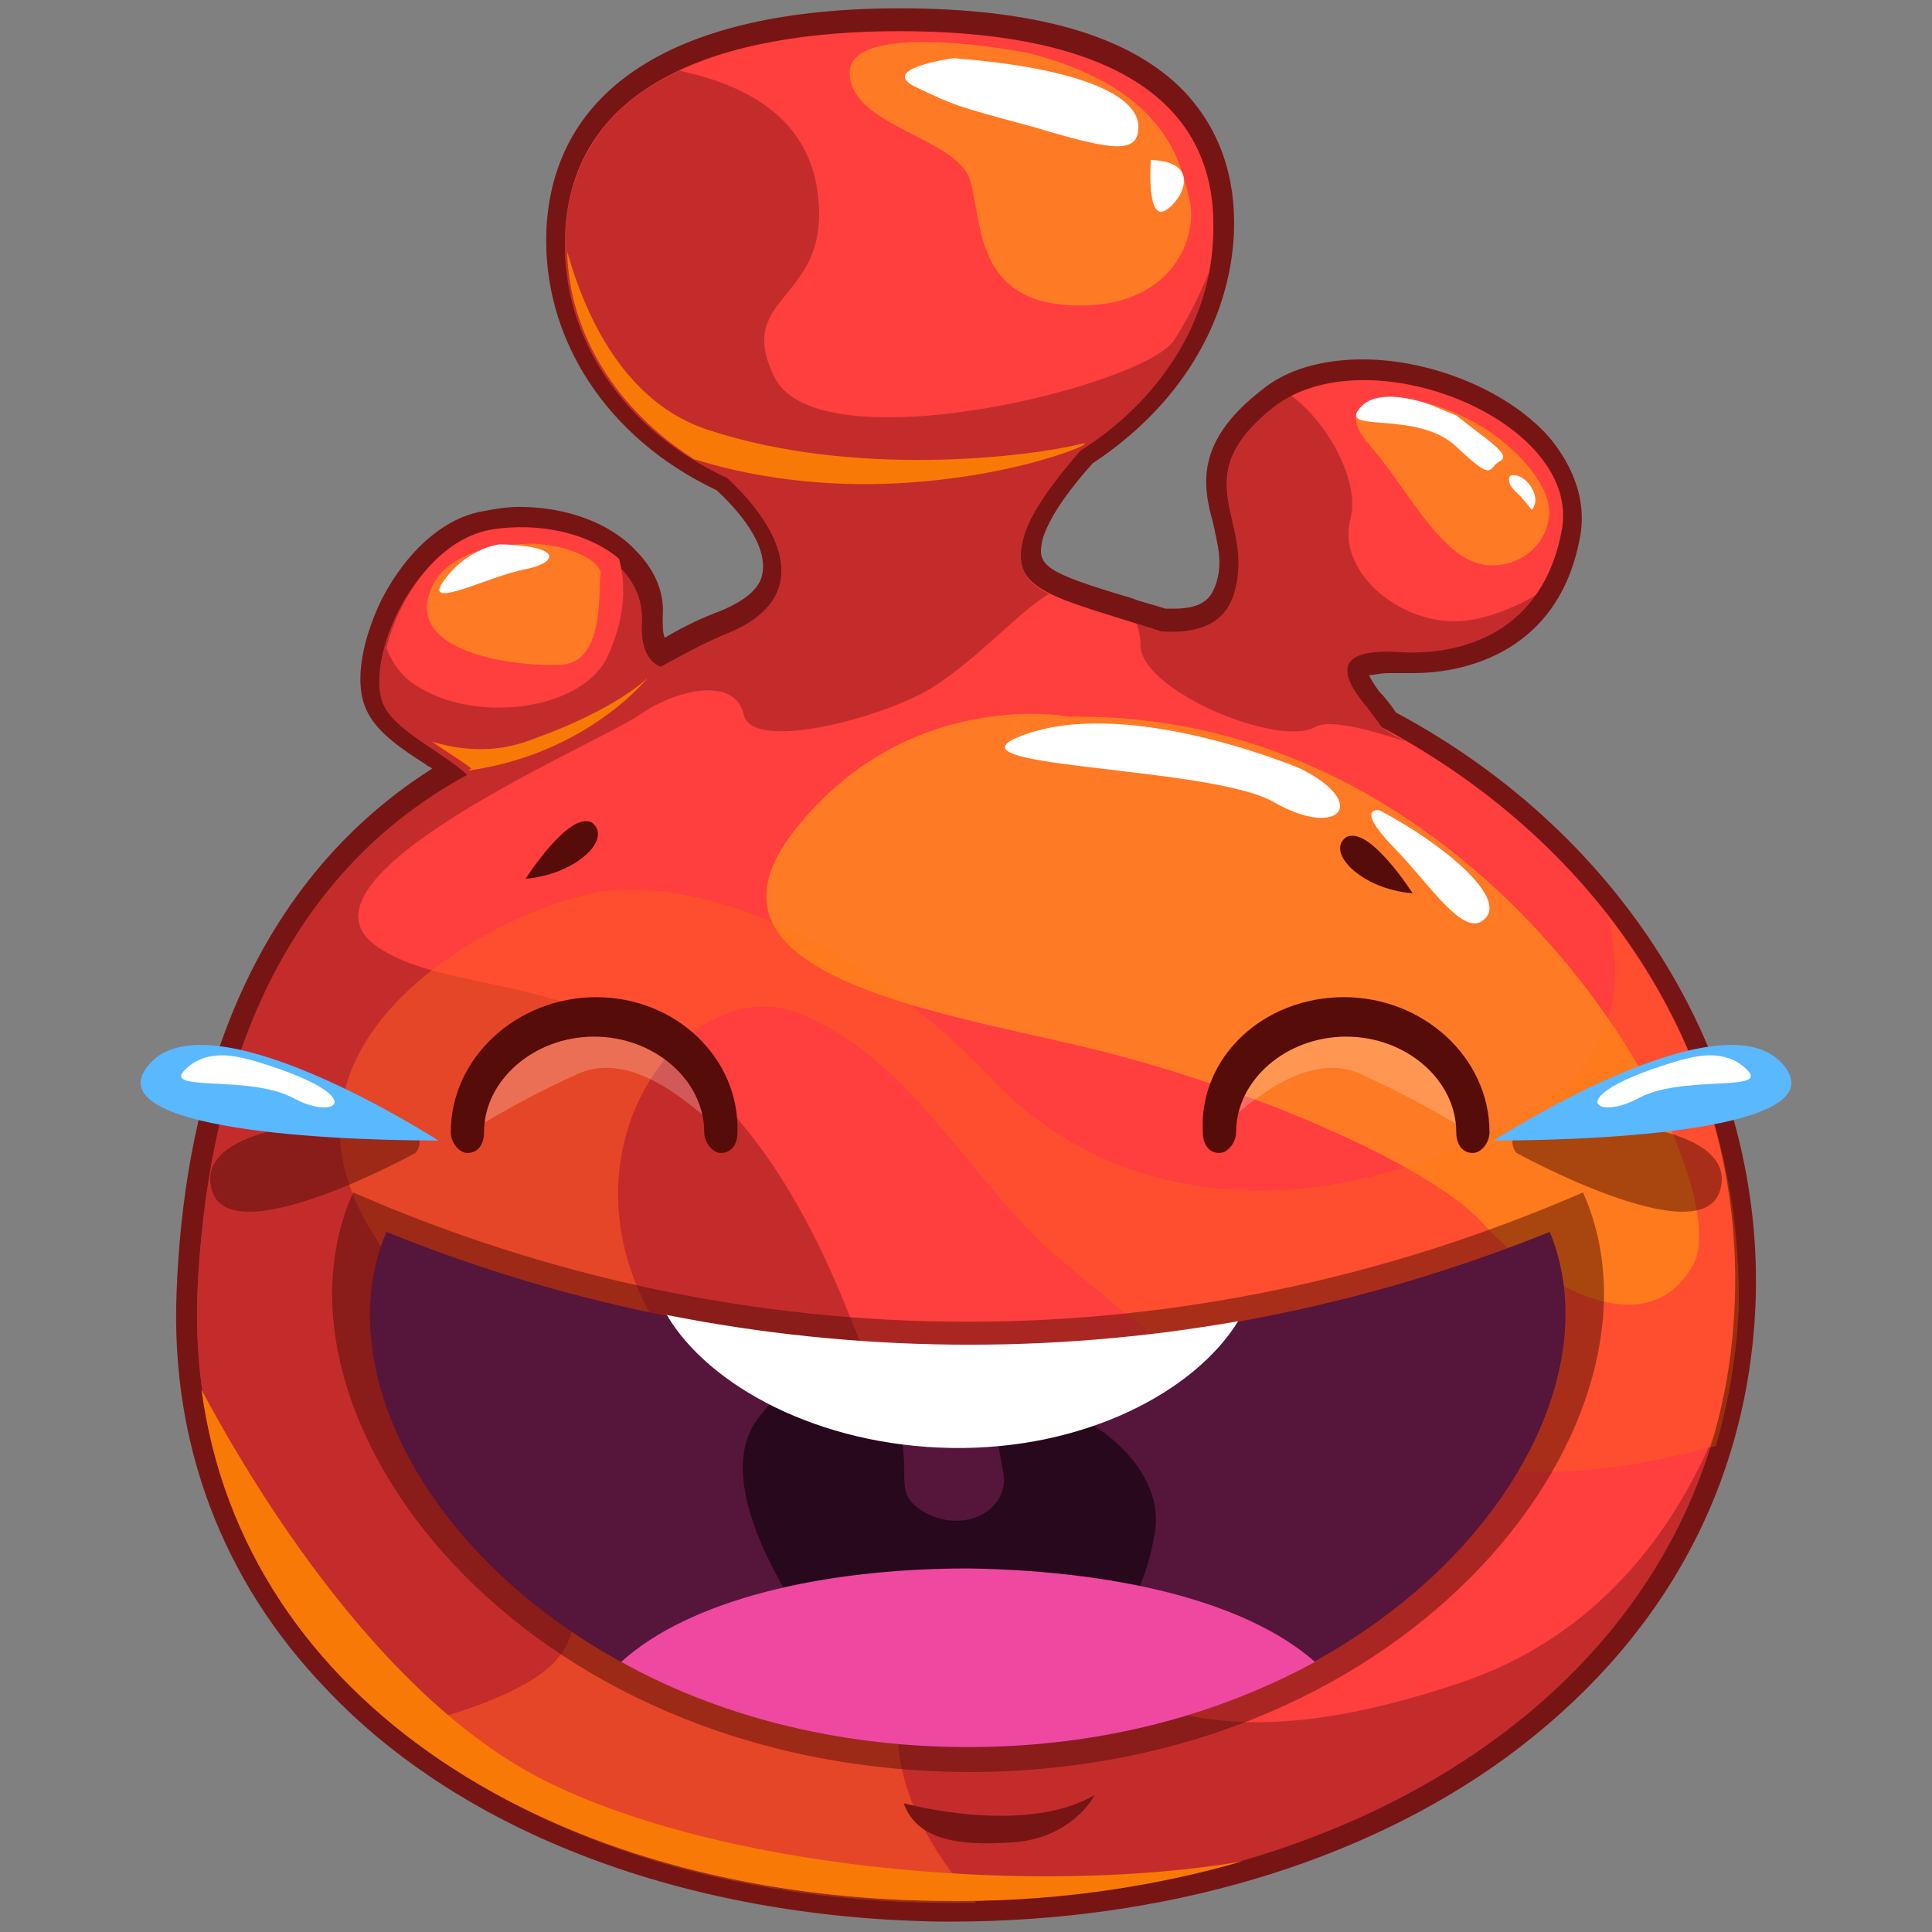<?xml version="1.0" encoding="utf-8"?>
<!-- Generator: Adobe Illustrator 21.0.0, SVG Export Plug-In . SVG Version: 6.00 Build 0)  -->
<svg version="1.1" id="_x2014_ÎÓÈ_x5F_1" xmlns="http://www.w3.org/2000/svg" xmlns:xlink="http://www.w3.org/1999/xlink"
	 x="0px" y="0px" viewBox="0 0 93 93" style="enable-background:new 0 0 93 93;" xml:space="preserve">
<rect x="0" y="0" width="93" height="93" fill="#808080" stroke="none"/>
<style type="text/css">
	.st0{display:none;}
	.st1{display:inline;fill:#0A4377;}
	.st2{display:inline;fill:#2D84E2;}
	.st3{display:inline;fill:#3BADF2;}
	.st4{display:inline;opacity:0.27;}
	.st5{fill:#19328E;}
	.st6{display:inline;opacity:0.27;fill:#19328E;enable-background:new    ;}
	.st7{display:inline;opacity:0.5;fill:#19328E;enable-background:new    ;}
	.st8{display:inline;opacity:0.13;fill:#C5FFFF;enable-background:new    ;}
	.st9{display:inline;opacity:0.62;fill:#C5FFFF;enable-background:new    ;}
	.st10{display:inline;}
	.st11{opacity:0.22;fill:#C5FFFF;enable-background:new    ;}
	.st12{fill:#0E3B63;}
	.st13{display:inline;opacity:0.22;fill:#C5FFFF;enable-background:new    ;}
	.st14{display:inline;fill:#EF48A0;}
	.st15{display:inline;fill:#0E3B63;}
	.st16{display:inline;fill:#FFFFFF;}
	.st17{fill:#0A4377;}
	.st18{fill:#2D84E2;}
	.st19{opacity:0.27;fill:#19328E;enable-background:new    ;}
	.st20{fill:#3BADF2;}
	.st21{fill:#FFFFFF;}
	.st22{opacity:0.78;fill:#FF88CC;enable-background:new    ;}
	.st23{display:inline;fill:#045B4F;}
	.st24{display:inline;fill:#0BA8A0;}
	.st25{display:inline;opacity:0.22;fill:#052D28;enable-background:new    ;}
	.st26{display:inline;fill:#19CCBE;}
	.st27{display:inline;fill:#00D8A4;}
	.st28{display:inline;opacity:0.22;fill:#10FFC0;enable-background:new    ;}
	.st29{display:inline;opacity:0.29;fill:#052D28;enable-background:new    ;}
	.st30{opacity:0.55;fill:#06332E;enable-background:new    ;}
	.st31{fill:#083F37;}
	.st32{opacity:0.43;fill:#0BA8A0;enable-background:new    ;}
	.st33{fill:#EF48A0;}
	.st34{fill:#0BA8A0;}
	.st35{opacity:0.22;fill:#052D28;enable-background:new    ;}
	.st36{opacity:0.22;fill:#10FFC0;enable-background:new    ;}
	.st37{fill:#FF88CC;}
	.st38{display:inline;opacity:0.9;fill:#8FFFDF;enable-background:new    ;}
	.st39{fill:#045B4F;}
	.st40{fill:#19CCBE;}
	.st41{fill:#00D8A4;}
	.st42{display:inline;fill:#892563;}
	.st43{display:inline;opacity:0.35;fill:#FF88CC;enable-background:new    ;}
	.st44{display:inline;opacity:0.29;fill:#56153A;enable-background:new    ;}
	.st45{display:inline;fill:#FF6CC0;}
	.st46{display:inline;opacity:0.3;fill:#FFA37B;enable-background:new    ;}
	.st47{display:inline;fill:#FFC2E8;}
	.st48{display:inline;fill:#FF88CC;}
	.st49{opacity:0.55;fill:#56153A;enable-background:new    ;}
	.st50{fill:#56153A;}
	.st51{opacity:0.5;fill:#EF48A0;enable-background:new    ;}
	.st52{display:inline;opacity:0.44;fill:#FF88CC;enable-background:new    ;}
	.st53{display:inline;opacity:0.38;fill:#56153A;enable-background:new    ;}
	.st54{fill:#892563;}
	.st55{opacity:0.29;fill:#56153A;enable-background:new    ;}
	.st56{opacity:0.44;fill:#FF88CC;enable-background:new    ;}
	.st57{fill:#FF6CC0;}
	.st58{fill:#771515;}
	.st59{fill:#FF3E3E;}
	.st60{opacity:0.42;fill:#FFCE00;enable-background:new    ;}
	.st61{opacity:0.43;}
	.st62{opacity:0.61;fill:#F97906;enable-background:new    ;}
	.st63{opacity:0.22;fill:#FEFFF5;enable-background:new    ;}
	.st64{fill:#560C09;}
	.st65{opacity:0.46;fill:#470A04;enable-background:new    ;}
	.st66{fill:#5AB8FF;}
	.st67{fill:#28081C;}
	.st68{fill:#F97906;}
</style>
<g class="st0">
	<path class="st1" d="M73.1,42.2c-4.3-5.5-5.7-8.5-5.7-9.2c0.5-1,3.9-3.2,5.8-4.5l0.5-0.4c4.9-2.5,7.9-7.5,7.9-13
		c0-7.9-6.4-14.4-14.6-14.7c-0.3,0-0.6,0-0.8,0c-9.2,0-14.1,6-14.1,17.4c0,3.4,1.2,6.2,3.5,8.3c1.2,2.4,1.4,3.4,1.4,3.7
		c-1.9,0-6.1-0.5-9.1-0.9c-0.9-0.2-1.9-0.4-2.8-0.6c-2.5-1.6-4.3-3.1-4.8-4.1c-0.3-0.5,0.1-1.1,0.5-1.7c2.3-1.2,3.8-2.6,4.7-4.3
		c0.8-1.6,0.8-3.7-0.1-5.6C44.2,10.5,42,9,39.5,8.7c-0.2,0-1.3-0.2-2.7-0.2c-5.2,0-8.2,2.1-8.5,5.8c-0.4,5.2,2,8.7,4.6,9.9
		c1.1,0.7,1.9,1.3,1.9,1.8c-0.1,0.1-0.5,0.6-2,1.5c-7,0.6-13.2,4.2-18,10.3c-4.6,5.8-7.5,13.7-8.1,22.1C5.9,69.1,8.2,77.1,13.2,83
		c5.2,6.1,13.1,9.5,21.8,9.5h1.1l0,0c15.1,0,46.4,0,47-25.5C83.2,57.3,79.9,49,73.1,42.2z"/>
	<path class="st2" d="M72.5,42.9c-1.8-2.3-6.6-8.7-5.8-10.2c0.6-1.3,4.2-3.6,6.7-5.3c4.4-2.3,7.5-6.9,7.5-12.2
		c0-7.6-6.2-13.4-13.7-13.7C55.2,1,53,10.4,53,17.9c0,3.3,1.2,5.9,3.3,7.6c1.3,2.5,2.4,5.3,0.8,5.3c-1.8,0-6.2-0.4-9.4-0.9
		c-1-0.2-2-0.5-3-0.7c-1.5-1-4.4-3-5.3-4.5c-0.6-1,0-2.1,0.7-3c1.9-0.9,3.6-2.1,4.5-4c1.5-3-0.7-7.8-5.3-8.3c0,0-9.6-1.6-10.2,4.7
		c-0.4,4.6,1.7,7.9,4.1,8.9c1.5,0.9,2.5,1.7,2.3,2.8c-0.1,0.7-1.6,1.7-2.6,2.3c-14,1.5-24.1,15.2-25.4,31.8
		C5.9,80.6,19.8,91.5,35,91.5S81.6,91.8,82.2,67C82.4,56.6,78.4,48.7,72.5,42.9z"/>
	<path class="st3" d="M58.1,35.3c0,0-5.2-1.7-9.5-1.3c-5.3,0.4-9.6,3.2-5.6,8c7.4,8.8,23,26.4,28.7,25.2c5.7-1.2,7.4-10.8,3.8-16.1
		C72.1,45.8,71.2,41.3,58.1,35.3z"/>
	<g class="st4">
		<path class="st5" d="M57.1,30.9c-1.5,0-4.8-0.3-7.7-0.7c0.2,0.6,0.3,1.3-0.1,2c-1.2,2.6,1.9,6.2,3.9,4.7s7.5-0.6,11.1,0.6
			c3.5,1.3,4.8,0.9,4.8,0.9s0,0,0.1-0.1c-1.6-2.4-2.9-4.8-2.5-5.7c0.6-1.3,4.2-3.6,6.7-5.3c3.3-1.7,5.8-4.6,6.9-8.2
			c-1.7,3.7-7,6.4-10.4,3.8c-4.1-3.1-1.1-8.1-6.2-11c-5.2-2.9-3.3,4.7-5.5,0.5c-1.8-3.3-0.2-7.5,0.5-9C54.1,6.7,53,12.7,53,17.9
			c0,3.3,1.2,5.9,3.3,7.6C57.6,28.1,58.7,30.9,57.1,30.9z"/>
		<path class="st5" d="M44.8,29.3c-1.5-1-4.4-3-5.3-4.5c-0.6-1,0-2.1,0.7-3c1.9-0.9,3.6-2.1,4.5-4c0.8-1.6,0.6-3.7-0.6-5.4
			c0.5,2.2,0.1,5.1-1.5,5.5c-2.4,0.5-4-0.3-6.5-1.9s-3.6,2.1-4.8,1.5c-0.8-0.4-1.7-2.3-2.1-3.3v0.1c-0.4,4.6,1.7,7.9,4.1,8.9
			c1.5,0.9,2.5,1.7,2.3,2.8c-0.1,0.7-1.6,1.7-2.6,2.3c-1.2,0.1-2.4,0.3-3.5,0.6c-0.4,0.9-0.8,1.9-1.2,2.7c-0.8,1.8,8.4,2.3,10.2,1.1
			C40.4,31.7,44.8,29.3,44.8,29.3z"/>
		<path class="st5" d="M80.3,18.9c0.2-0.8,0.4-1.6,0.5-2.5C80.7,14.7,80.6,16.3,80.3,18.9z"/>
	</g>
	<path class="st6" d="M82.1,67c0-0.6,0-1.3,0-1.9c-2.4,13.4-17.3,22.2-22.4,14.3c-5.8-8.9-9.7-0.6-15.8-2.9s-4-31.5-18.8-37.3
		c-4.1-1.6-7.7-1-10.9,0.8c-3.7,5.4-6.1,12.4-6.7,19.9C5.9,80.6,19.8,91.5,35,91.5S81.6,91.8,82.1,67z"/>
	<path class="st7" d="M12.9,40.6c0,0-1.1,3,0.4,4.7s3.2-1.1,4.5-2.9c1.3-1.8,2.3-5.7,2.1-7.4C19.8,33.4,13.3,39.2,12.9,40.6z"/>
	<path class="st3" d="M77.5,80.4c-5.8,4.9-23.2,9.1-32.8,8.5C34.3,88.3,23.6,86,15.6,77.6C9.1,70.7,9,56.1,9.1,50.9
		c-0.8,2.9-1.4,5.9-1.6,9C5.9,80.6,19.8,91.5,35,91.5C46.7,91.5,68.1,91.7,77.5,80.4z"/>
	<path class="st8" d="M72.5,42.9c-0.1-0.1-0.1-0.2-0.2-0.3c2.6,5.5,4.3,12-2.5,12.6c-11.4,1-26.3-16.8-32.5-17.6
		C31,36.8,15.5,24.7,22.1,52.3c3.5,14.6,2.4,29.7-7.3,23.5c-2.9-1.8-5.2-4.2-7-6.6C10.4,83.7,22,91.4,34.7,91.5
		c-4.6-3-11.3-8.2-8.8-11.4c3.7-4.8,7-10.5,2.7-21.8s-3.4-20.5,7-17s22.7,33,26.3,37.7c6.5,8.5,13.5-9.7,16-13.8
		c2.5-4.1-0.3-11,3.4-6.5c0,0,0,0,0,0.1C79.9,52.3,76.7,47.1,72.5,42.9z"/>
	<path class="st9" d="M38.9,89.9c-0.1,0.9-3.7,1-8.1,0.1c-4.3-0.8-7.8-2.2-7.7-3.1c0.1-0.9,3.7-1,8.1-0.1
		C35.6,87.5,39,88.9,38.9,89.9z"/>
	<path class="st9" d="M22.2,85.7c-0.2,0.6-1.1,0.7-1.9,0.3c-0.8-0.4-1.3-1.2-1-1.8c0.2-0.6,1.1-0.7,1.9-0.3
		C22,84.4,22.4,85.2,22.2,85.7z"/>
	<g class="st10">
		<path class="st11" d="M32.1,61.6c-0.3,0.2-3.6-3.8-6.8-2.4c-3.1,1.4-5.4,2.9-5.4,2.9s0.5-3,3.2-4.6s4.9-0.2,4.9-0.2l3.6,2.4
			L32.1,61.6z"/>
		<path class="st12" d="M26.3,55.5c-3.9,0-7,2.9-7,6.6c0,0.5,0.4,1,0.8,1c0.5,0,0.8-0.4,0.8-1c0-2.6,2.4-4.6,5.3-4.6
			s5.3,2.1,5.3,4.6c0,0.5,0.4,1,0.8,1c0.5,0,0.8-0.4,0.8-1C33.2,58.4,30.1,55.5,26.3,55.5z"/>
		<path class="st12" d="M23.1,49.1c0,0,2.1-3.3,3.2-2.7C27.3,47.1,25.6,48.8,23.1,49.1z"/>
	</g>
	<g class="st10">
		<path class="st11" d="M56.5,61.6c0.3,0.2,3.6-3.8,6.8-2.4c3.1,1.4,5.4,2.9,5.4,2.9s-0.5-3-3.2-4.6c-2.7-1.6-4.9-0.2-4.9-0.2
			L57,59.7L56.5,61.6z"/>
		<path class="st12" d="M62.3,55.5c3.9,0,7,2.9,7,6.6c0,0.5-0.4,1-0.8,1c-0.5,0-0.8-0.4-0.8-1c0-2.6-2.4-4.6-5.3-4.6S57,59.5,57,62
			c0,0.5-0.4,1-0.8,1c-0.5,0-0.8-0.4-0.8-1C55.4,58.4,58.5,55.5,62.3,55.5z"/>
		<path class="st12" d="M65.5,49.1c0,0-2.1-3.3-3.2-2.7C61.3,47.1,63,48.8,65.5,49.1z"/>
	</g>
	<ellipse class="st13" cx="40.4" cy="66.7" rx="3.9" ry="3.2"/>
	<ellipse class="st13" cx="50.1" cy="67" rx="3.9" ry="3.2"/>
	<path class="st14" d="M42.2,70.7c0,0,2.4,6.6,4,5.5s2.7-5.9,2.7-5.9L46,66.9L42.2,70.7z"/>
	<path class="st15" d="M54.3,63.5c-0.3-0.4-0.8-0.4-1.1-0.1c-0.3,0.3-0.4,0.8-0.1,1.2c0,0,0.8,1,0.7,2.2c-0.1,0.7-0.4,1.4-1.1,2
		c-1.1,0.9-2.5,1.1-3.8,0.5c-1.5-0.7-2.5-2.2-2.6-4.1c0-0.5-0.4-0.8-0.8-0.8h-0.1h-0.1c-0.4,0-0.8,0.3-0.8,0.8
		c-0.1,1.8-1,3.3-2.6,4.1c-1.3,0.6-2.8,0.5-3.8-0.5c-0.7-0.6-1.1-1.2-1.1-1.9c-0.1-1.2,0.7-2.2,0.7-2.3c0.3-0.4,0.2-0.9-0.1-1.2
		s-0.8-0.3-1.1,0.1c0,0.1-1.2,1.6-1,3.5c0.1,1.2,0.7,2.2,1.7,3.1c0.9,0.8,2,1.2,3.2,1.2c0.8,0,1.5-0.2,2.2-0.5
		c1.2-0.6,2.2-1.6,2.8-2.9c0.6,1.3,1.6,2.3,2.8,2.9c0.7,0.3,1.5,0.5,2.2,0.5c1.2,0,2.3-0.4,3.2-1.2c1-0.9,1.6-1.9,1.7-3.1
		C55.6,65.1,54.4,63.6,54.3,63.5z"/>
	<path class="st16" d="M59.8,37.6c0,0-4.8-1-2.4,1.9c2.5,2.9,7.5,6.4,8.9,5.4C67.8,43.9,66.4,39.9,59.8,37.6z"/>
	<path class="st16" d="M68.7,45.2c0,0-1.3,0.3,0.2,2.1c1.5,1.9,3.8,2.9,3.9,1.9C73,48.2,70.4,45.3,68.7,45.2z"/>
	<path class="st7" d="M71.9,28.3c-3.6,1.2-9.3,1.7-14.9-2.1c-0.2-0.1-0.3-0.2-0.5-0.3c1.2,2.4,2.1,4.9,0.6,4.9c-0.2,0-0.4,0-0.7,0
		c4.7,2.3,12.3,6.9,12.3,6.9l0,0c-1.4-2.2-2.5-4.3-2.1-5.1C67.1,31.6,69.6,29.8,71.9,28.3z"/>
	<path class="st7" d="M33,28.4c-0.6,0-1.1,0.1-1.7,0.2c1.3,0.5,3.1,0.5,5.1-0.2c1.8-0.6,5.6,0,7.7,0.4c-1.6-1.1-3.8-2.7-4.6-4
		c-0.5-0.8-0.2-1.7,0.4-2.5c-1,0.4-2.3,0.5-4.5-0.1c-3-0.8-4.6-1.8-5.2-2.3c0.8,1.6,1.9,2.8,3.2,3.3c1.5,0.9,2.5,1.7,2.3,2.8
		C35.5,26.8,34.1,27.8,33,28.4z"/>
	<path class="st3" d="M40.2,22C40.2,21.9,40.2,21.9,40.2,22c0.5-0.3,1-0.5,1.4-0.8c-0.6,0.3-1.2,0.5-1.8,0.5c-1.5,0-5.6,0-8.2-2.3
		c-1.5-1.3-2.1-2.2-2.4-2.8c0.2,1.8,0.8,3.4,1.6,4.6c1.9,0.9,3.9,1.4,5.7,1.6C37.7,22.9,39,22.5,40.2,22z"/>
	<path class="st3" d="M56.3,25.6c0,0.1,0.1,0.1,0.1,0.2c5.6,4.6,12.3,3.5,15.3,2.7c0.6-0.4,1.1-0.7,1.6-1.1c0.5-0.2,0.9-0.5,1.4-0.8
		c1.6-1.6,3.9-3.8,2.5-2.5c-2,1.9-6.2,4-8,3.7c-1.8-0.4-5.5-0.1-10.9-4.5c-4.1-3.4-4.6-9-4.6-11.4c-0.4,2-0.6,4.2-0.6,6.2
		C53,21.3,54.3,23.8,56.3,25.6z"/>
	<path class="st3" d="M69.2,3c0,0-5.1,1.5-3.9,3.4s6.2,9.1,7.4,11.1c1.2,2,4.7,2.4,5.9,0.1S78.7,6.4,69.2,3z"/>
	<path class="st3" d="M40.7,10.9c0,0-6.8-2.9-7.9,1c-1.1,3.9,4.4,1.8,6.2,3.1c1.9,1.4,3.5,0.9,3.8-0.3C43.1,13.7,43,12.8,40.7,10.9z
		"/>
	<g class="st10">
		<ellipse class="st17" cx="80.2" cy="37.1" rx="6.3" ry="6.1"/>
		<ellipse class="st18" cx="80.2" cy="37.1" rx="5.6" ry="5.4"/>
		<path class="st19" d="M74.6,37.1c0,3,2.5,5.4,5.6,5.4c2.5,0,4.6-1.6,5.4-3.8c-1,1.1-2.6,2.2-3.5,1.7c-1.5-0.9,0-4.3-1.8-5.3
			s-2.6,3.6-4.3,2.6c-0.8-0.4-0.9-1.6-0.9-2.7C74.7,35.6,74.6,36.3,74.6,37.1z"/>
		<path class="st20" d="M77.9,40.8c-1.7-0.7-2.7-2.3-3.3-3.6c0.1,2.9,2.6,5.2,5.6,5.2c1.4,0,2.6-0.5,3.6-1.2
			C82.4,41.5,80,41.7,77.9,40.8z"/>
		<path class="st20" d="M81.7,32.4c0,0-3.7-0.3-4.8,1c-1.2,1.4,2.6-0.3,4.1,1.2s1.6,3.3,2.9,3.5C85.1,38.2,86,33.7,81.7,32.4z"/>
		<path class="st21" d="M81.7,32.4c0,0-2.2,0.5-0.4,1.2c1.7,0.7,2.9,2,2.9,1.2C84.2,33.9,82.8,32.5,81.7,32.4z"/>
	</g>
	<g class="st10">
		<path class="st22" d="M30.7,65.1c0.1,1.6-1.9,3-4.4,3s-4.5-1.3-4.6-3c-0.1-1.6,1.9-3,4.4-3C28.6,62.2,30.7,63.5,30.7,65.1z"/>
		<path class="st22" d="M66.9,64.9c0.1,1.6-1.9,3-4.4,3s-4.5-1.3-4.6-3c-0.1-1.6,1.9-3,4.4-3C64.7,62,66.8,63.3,66.9,64.9z"/>
	</g>
	<path class="st16" d="M72.7,5c0,0-5.2-2.5-6.9-0.9c-1.7,1.6,4.2,1.3,6.1,3.1s2.9,3.4,3.3,3.1C75.6,10.2,76.5,7,72.7,5z"/>
	<path class="st16" d="M76.6,10c0,0-0.4,1.3,0.4,2s1.4,3.5,1.6,2.2C78.7,12.9,78,9.7,76.6,10z"/>
	<path class="st16" d="M38.1,10.1c0,0-2.9-0.6-3.9,0.7c-1.1,1.3,4.2-0.2,5.3,1C40.5,12.9,40.2,10.1,38.1,10.1z"/>
	<path class="st16" d="M40.6,11.3c0,0-0.3,0.6,0.7,1.4c1,0.8,1.5,1.8,1.1,0.6C42.1,12,42,11.9,40.6,11.3z"/>
	<g class="st10">
		<path class="st17" d="M13.4,29.3c-2.3,0-7,2.4-5,7.6c2,5.3,6.2,7.1,10.1,1.8S18.8,29.4,13.4,29.3z"/>
		<path class="st18" d="M13.5,30.4c-1.9,0-5.8,2-4.1,6.4c1.6,4.4,5.1,5.9,8.4,1.5C21,33.8,18,30.5,13.5,30.4z"/>
		<path class="st19" d="M19.1,34.8c-1,1.9-3.3,4.3-4.9,3.3c-2.3-1.5-0.6-3.5-2.8-4.8c-1-0.6-1.7-0.4-2.2,0c-0.3,0.9-0.4,2.1,0.2,3.5
			c1.6,4.4,5.1,5.9,8.4,1.5C18.7,37,19.1,35.8,19.1,34.8z"/>
		<path class="st20" d="M14.4,31.1c0,0-3.6,0.3-1.8,2c1.8,1.7,2.3,3.3,3.9,2.5C18.1,34.6,17.5,31.5,14.4,31.1z"/>
		<path class="st21" d="M15.7,31.4c0,0-1.5-0.8-2.7-0.1c-1.3,0.7,2.3,1.6,2.9,2.2C16.5,34.1,17.7,32.9,15.7,31.4z"/>
		<path class="st20" d="M17.4,38.7c-0.1,0-0.1,0.1-0.2,0.1c-2,1-3.4,1.3-5.9-0.5c-1.5-1.1-2.1-2.7-2.3-3.8c0,0.7,0.1,1.4,0.4,2.2
			C11,41,14.3,42.5,17.4,38.7z"/>
	</g>
</g>
<g class="st0">
	<path class="st23" d="M71.4,35.2c-1.1-3.5-1-4.4-1-4.6c0.3-0.5,1.1-1.2,2-1.9c0.6-0.5,1.2-1,1.8-1.5c3-1.3,4.3-3.8,4-7.9
		c-0.3-5-5-8.7-10.8-8.7c-6,0-10.8,3.9-10.8,8.8c0,3.4,2.4,6.5,6.2,7.9C63,27.7,63,27.9,63,28h-0.1c-5.2-3.3-10.6-5-16.1-5
		c-5.1,0-10.1,1.3-15,3.8c0-0.4,0.1-1.4,0.8-3.2c2.1-2.5,3.2-5.2,3.2-7.7c0-6.2-7.1-9-13.7-9C15.7,7,9.9,15,9.9,21.2
		c0,4.2,2.7,6.8,7.9,7.6c1,0.4,3.4,1.3,3.8,2.2c0,0.1,0.3,1.2-1.7,5C12.7,43.9,8.3,54.2,8.3,63.5c0,9.1,4,16.6,11.7,21.8
		c6.8,4.7,16.3,7.2,26.8,7.2c24.4,0,37.9-9.3,37.9-26.1C84.7,56,79.6,44.1,71.4,35.2z"/>
	<path class="st24" d="M70.5,35.8c-0.7-2.2-1.4-4.8-1-5.5c0.5-1.1,2.6-2.3,4.1-3.8c2.3-0.9,3.8-2.9,3.6-6.9
		c-0.3-4.3-4.4-7.8-9.8-7.8s-9.8,3.5-9.8,7.8c0,3.2,2.4,5.9,5.9,7.1c0.3,0.6,0.5,1.1,0.4,1.7c-0.1,0.7-0.7,0.9-1.4,0.8
		c-4.8-3.1-10.2-5-15.8-5c-5.4,0-10.5,1.5-15.3,4c-0.2-0.1-0.4-0.2-0.6-0.5c-0.5-0.7,0-2.7,0.7-4.5c1.9-2.2,3.1-4.7,3.1-7.1
		c0-5.5-6.6-8-12.7-8s-11.3,7.7-11.3,13.2c0,4.2,3,6,7.2,6.6c1.9,0.7,4,1.6,4.4,2.8c0.5,1.2-0.7,3.8-1.8,5.9
		C13.4,44.1,9,54.1,9,63.5c0,18.6,17.4,28,37.5,28s36.9-6.4,36.9-25C83.7,56.2,78.5,44.3,70.5,35.8z"/>
	<path class="st25" d="M70.5,35.8c-0.7-2.2-1.4-4.8-1-5.5c0.5-1.1,2.6-2.3,4.1-3.8c2.3-0.9,3.8-2.9,3.6-6.9c0-0.6-0.2-1.2-0.3-1.7
		c-0.1,2.2-0.7,5-3.3,5.5c-4.4,0.7-3-2.1-6.7-4.4c-3.7-2.3-2.8,4.8-5.5,1.8c-1.4-1.6-1.6-4-1.4-6c-1.4,1.3-2.2,3.1-2.2,4.9
		c0,3.2,2.4,5.9,5.9,7.1c0.3,0.6,0.5,1.1,0.4,1.7c-0.1,0.7-0.7,0.9-1.4,0.8c-2.6-1.6-5.3-2.9-8.1-3.8c0.8,5.6,6.1,4.2,9,6.6
		c2,1.7,5.2,3.2,7.3,4.1C70.7,35.9,70.6,35.8,70.5,35.8z"/>
	<path class="st26" d="M59.3,30.1c0,0-13.1-5-20.9,0.5S46,43.2,52.6,51.7s16.7,15.1,21.5,13.1s2.3-15.3,0.2-19.2
		C72.1,41.8,68.2,32.8,59.3,30.1z"/>
	<path class="st25" d="M81.7,61c-0.2,8.5-13.7,21.7-27,17.9c-13.3-3.7-12.6-19.5-21.5-25.2s-13.5,12.4-18.5,5.1
		c-1.6-2.4-2.3-5.7-2.6-9.1c-1.9,4.5-2.9,9.2-2.9,13.7c0,18.6,17.4,28,37.5,28s36.9-6.4,36.9-25c0-4.8-1.1-10-3.2-15.1
		C81.2,54.4,81.8,57.8,81.7,61z"/>
	<path class="st27" d="M80.9,78c-1.8,2.8-6.4,7.8-18.1,9.4c-16.2,2.3-29.1,0.7-40.5-5c-7.6-3.8-11.2-15-12.8-22c-0.1,1-0.2,2-0.2,3
		c0,18.6,17.4,28,37.5,28C61.9,91.5,75.3,87.8,80.9,78z"/>
	<path class="st28" d="M46.3,89.5c-0.4-4.1,11.8-2.7,11-11S51.5,70,41.4,65.7s-13.9-14.5-8.1-15.5s21.5,6.4,26.1,1.9
		c4.5-4.5,4.5-16.2,0-21.9c-1.1-1.4-2.1-2.8-3-4.2c-3.1-1.2-6.3-1.8-9.6-1.8c-0.4,0-0.8,0-1.3,0c4.1,3.5,8.6,8.8,6.8,14.7
		c-3.1,10.3-6.4,4.3-16.5,7.4c-10.1,3.1-14.9,9.5-9.9,17.2s19.6,7.2,15.9,17.8c-1.8,5.2-9.5,6.2-16.8,5.8c6.2,3,13.8,4.5,21.8,4.5
		c1.3,0,2.5,0,3.8-0.1C48.1,91.1,46.4,90.6,46.3,89.5z"/>
	<path class="st25" d="M31.5,28.1c-0.2-0.1-0.4-0.2-0.6-0.5c-0.5-0.7,0-2.7,0.7-4.5c1.9-2.2,3.1-4.7,3.1-7.1c0-0.2,0-0.4,0-0.6
		c-2.9,3.8-9.1,4.6-14.3,3.7c-6.2-1.1-3,5.3-6.7,2.7c-2.4-1.7-1.4-5.4-0.4-7.9c-1.5,2.3-2.4,5-2.4,7.3c0,4.2,3,6,7.2,6.6
		c1.9,0.7,4,1.6,4.4,2.8c0.5,1.2-0.7,3.8-1.8,5.9c-1.4,1.5-2.7,3.1-3.9,4.8c1.9,1.3,3.1,1,5.2-0.8c3-2.5,4.6-6.6,9.2-11.5
		c0.5-0.6,1.1-1.1,1.7-1.6C32.5,27.6,32,27.9,31.5,28.1z"/>
	<path class="st29" d="M18.7,28.1c1.7,0.7,3.4,1.5,3.8,2.6c0.2,0.6,0,1.6-0.3,2.7c1.8-1.2,4-2.4,5.9-3.5c1-0.6,2-1.3,2.9-2.2
		c0,0,0,0,0-0.1c-0.5-0.7-0.1-2.4,0.6-4.2C28.9,25.5,23.7,28.3,18.7,28.1z"/>
	<path class="st16" d="M59.2,31.2c0,0-10.5-2.8-12.1-0.5c-1.6,2.3,12.1,3.2,16.3,5.7c4.3,2.5,5.7,4.6,6,3
		C69.8,37.7,67.2,34.2,59.2,31.2z"/>
	<path class="st16" d="M71.6,42.7c0,0-1.4,0.2-0.4,1.8c1.1,1.6,2.3,5.5,3.7,5.5C76.4,50,73.4,43.4,71.6,42.7z"/>
	<path class="st27" d="M18.1,27.9c0.6,0.2,1.2,0.5,1.8,0.7c2.7-0.3,5.4-1.3,8.1-2.6c1.4-0.7,2.6-1.6,3.7-2.7c0-0.1,0.1-0.1,0.1-0.2
		c0.6-0.7,1.1-1.4,1.6-2.2c-1.9,1.4-4.1,2.7-4.5,2.9c-0.7,0.4-8.9,4.3-13.5,2.3c-2-0.8-3.3-2-4.2-3.1C11.9,26,14.6,27.3,18.1,27.9z"
		/>
	<g class="st10">
		<g>
			<g>
				<ellipse class="st30" cx="26.1" cy="58.9" rx="5.1" ry="11.2"/>
				<ellipse class="st31" cx="26.1" cy="58.9" rx="4.1" ry="9.9"/>
				<path class="st32" d="M26.5,66.1c-1.9,0-3.4-3.7-3.4-8.3c0-1.4,0.2-2.8,0.4-4c-0.5,1.4-0.8,3.3-0.8,5.4c0,4.6,1.5,8.3,3.4,8.3
					c1.3,0,2.4-1.7,3-4.3C28.4,65,27.5,66.1,26.5,66.1z"/>
				<ellipse class="st21" cx="27.1" cy="54.7" rx="1.8" ry="2.8"/>
				<ellipse class="st21" cx="25.1" cy="66.1" rx="0.8" ry="0.9"/>
				<path class="st31" d="M23.7,41.6c0,0,2.6-3.5,3.9-2.8C28.8,39.6,26.7,41.4,23.7,41.6z"/>
			</g>
			<g>
				<ellipse class="st30" cx="66.3" cy="58.9" rx="5.1" ry="11.2"/>
				<ellipse class="st31" cx="66.3" cy="58.9" rx="4.1" ry="9.9"/>
				<path class="st32" d="M65.9,66.1c1.9,0,3.4-3.7,3.4-8.3c0-1.4-0.2-2.8-0.4-4c0.5,1.4,0.8,3.3,0.8,5.4c0,4.6-1.5,8.3-3.4,8.3
					c-1.3,0-2.4-1.7-3-4.3C63.9,65,64.8,66.1,65.9,66.1z"/>
				<ellipse class="st21" cx="65.3" cy="54.7" rx="1.8" ry="2.8"/>
				<ellipse class="st21" cx="67.3" cy="66.1" rx="0.8" ry="0.9"/>
				<path class="st31" d="M68.7,41.6c0,0-2.6-3.5-3.9-2.8C63.6,39.6,65.7,41.4,68.7,41.6z"/>
			</g>
			<path class="st30" d="M37.9,63.5c0,0,1.1,4.4,7.4,5.2c6.3,0.7,8.8-3.8,9.2-4.7c0.4-0.9,0.8,5.3-4.1,6.3s-9-0.5-9-0.5
				S38.7,69.2,37.9,63.5z"/>
			<path class="st30" d="M48.7,70.7c0,0,2.4,3,2.6,4c0.2,1,0.7,4,2.3,4.7s3.6-1.1,3.4-2.3c-0.2-1.2-0.2-4.9-0.2-4.9l-3.3-3.5
				L48.7,70.7z"/>
			<path class="st33" d="M48.7,70.7c0,0,3.3,1.9,4.6,4.1s1.8,3.7,4.3,3.5c2.6-0.2,3.6-3.4,2.5-6.6c-1.2-3.2-4.9-5.9-4.9-5.9
				S52.1,71.1,48.7,70.7z"/>
			<path class="st31" d="M46.5,71.7c-5.2,0-9.4-3.3-9.4-7.4c0-0.4,0.4-0.8,0.8-0.8c0.4,0,0.8,0.4,0.8,0.8c0,3.2,3.5,5.8,7.8,5.8
				s7.8-2.6,7.8-5.8c0-0.4,0.4-0.8,0.8-0.8c0.4,0,0.8,0.4,0.8,0.8C55.8,68.4,51.6,71.7,46.5,71.7z"/>
		</g>
		<g>
			<path class="st34" d="M35,67.6c0.1,2.8-3.5,5.1-8.1,5.1s-8.4-2.3-8.5-5.1c-0.1-2.8,3.5-5.1,8.1-5.1S34.9,64.8,35,67.6z"/>
			<path class="st35" d="M35,67.6c0.1,2.8-3.5,5.1-8.1,5.1s-8.4-2.3-8.5-5.1c-0.1-2.8,3.5-5.1,8.1-5.1S34.9,64.8,35,67.6z"/>
			<path class="st36" d="M25.4,62.5c0.2,0.3,0.3,0.6,0.5,0.9c1.9,2.9,5.3,4.7,8.5,6.3c0.5-0.7,0.7-1.4,0.7-2.1
				c-0.1-2.8-3.9-5.1-8.5-5.1C26.1,62.5,25.7,62.5,25.4,62.5z"/>
			<path class="st22" d="M31.7,68.4c0.1,1.7-2.1,3.1-4.9,3.1s-5.1-1.4-5.1-3.1c-0.1-1.7,2.1-3.1,4.9-3.1S31.7,66.7,31.7,68.4z"/>
		</g>
		<g>
			<path class="st34" d="M74.8,67.6c0.1,2.8-3.5,5.1-8.1,5.1s-8.4-2.3-8.5-5.1c-0.1-2.8,3.5-5.1,8.1-5.1
				C70.8,62.5,74.6,64.8,74.8,67.6z"/>
			<path class="st22" d="M71.5,68.4c0.1,1.7-2.1,3.1-4.9,3.1c-2.8,0-5.1-1.4-5.1-3.1c-0.1-1.7,2.1-3.1,4.9-3.1
				C69.1,65.3,71.4,66.7,71.5,68.4z"/>
		</g>
		<path class="st22" d="M54.4,70.5c0,0-2.5-0.2-1.2,1.7c1.3,1.8,2.3,4.7,3.4,4.3C57.7,76.1,57.5,71.3,54.4,70.5z"/>
		<path class="st37" d="M56.8,69.2c0,0-0.6,0.7,0.3,2.3c0.9,1.7,0.9,4.9,1.9,4.1C60.1,74.8,59.6,70,56.8,69.2z"/>
	</g>
	<path class="st26" d="M23.9,9c0,0-4.7-1-7.6,3.3s6.7,1.9,9,3.7c2.3,1.9,6.8,1.1,7.4-0.7C33.3,13.5,31,9.5,23.9,9z"/>
	<path class="st16" d="M22.9,9.6c0,0-2.1-0.3-0.3,1.1c1.9,1.4,3.1,1.9,4.3,1.6c1.1-0.3,2.6-0.7,1-1.6C26.3,9.9,25.7,9.8,22.9,9.6z"
		/>
	<path class="st38" d="M43.2,89.4c-0.1,0.9-3.9,1-8.4,0.1s-8.1-2.3-8-3.3c0.1-0.9,3.9-1,8.4-0.1C39.7,87,43.3,88.5,43.2,89.4z"/>
	<path class="st38" d="M25.8,85.1c-0.3,0.6-1.1,0.7-2,0.3c-0.8-0.4-1.3-1.3-1.1-1.9c0.3-0.6,1.1-0.7,2-0.3
		C25.5,83.7,26,84.5,25.8,85.1z"/>
	<path class="st29" d="M63.6,26.7c0.3,0.5,0.4,1,0.4,1.5c-0.1,0.5-0.4,0.7-0.8,0.8c2,1.3,4.9,3.3,6.8,4.7c-0.4-1.6-0.7-3-0.4-3.5
		c0.5-1.1,2.6-2.3,4.1-3.8c0.3-0.1,0.5-0.2,0.8-0.4C71.7,27,67.7,28.1,63.6,26.7z"/>
	<path class="st26" d="M69.1,12.4c0,0-5.2-1.1-6.3,1.6s6.7,2,8.2,3.5s3,3.1,4.5,1.6C77,17.7,75.5,14.7,69.1,12.4z"/>
	<path class="st27" d="M57.6,19.4c0,3.2,2.4,5.9,5.9,7.1c0,0,0,0.1,0.1,0.1c1.7,0.6,3.6,1,5.6,1.1c1.2,0.1,2.2,0,3-0.2
		c0.5-0.4,0.9-0.8,1.4-1.2c1-0.4,1.9-1,2.5-1.9c-1.1,0.8-2.6,1.9-3.3,1.9c-1.2,0-6.8,0.8-10.2-2c-2.8-2.3-4.3-5.5-4.7-6.6
		C57.7,18.4,57.6,18.9,57.6,19.4z"/>
	<path class="st16" d="M69.1,12.4c0,0-3-0.8-0.1,1.6c2.9,2.5,4.1,3.4,5.2,3.3C75.2,17.2,74.6,14.6,69.1,12.4z"/>
	<g class="st10">
		<path class="st39" d="M51.6,7.9c0,3.5-2.7,5.5-7.2,5.5s-6.6-1.5-6.6-5s2.1-7.8,6.6-7.8C48.9,0.5,51.6,4.3,51.6,7.9z"/>
		<path class="st34" d="M50.4,7.7c0,3-2.3,4.6-6,4.6c-3.8,0-5.5-1.2-5.5-4.2s1.8-6.5,5.5-6.5C48.2,1.6,50.4,4.8,50.4,7.7z"/>
		<path class="st35" d="M44.4,12.3c3.2,0,5.3-1.2,5.9-3.3c-2,0.9-5.2,1.4-6.8,0.9c-2.5-0.8,0.1-3.1-2.6-3.7C40,6,39.4,6.2,39,6.6
			c-0.1,0.5-0.2,1-0.2,1.5C38.8,11.1,40.6,12.3,44.4,12.3z"/>
		<path class="st40" d="M45.3,2.2c0,0-2.5-0.4-3.8,1.5c-1.4,1.9,4.5,1.8,4.9,2.6s1.2,1.5,2.6,1.4C50.3,7.5,49.4,2.6,45.3,2.2z"/>
		<path class="st21" d="M45.3,2.2c0,0-1.9,0.7-0.4,1.9s4.5,3.8,4.2,2.3S48.1,1.9,45.3,2.2z"/>
		<path class="st41" d="M41.4,10.9c-1.2-0.9-2-2.5-2.5-3.8c0,0.3-0.1,0.6-0.1,0.9c0,3,1.8,4.2,5.5,4.2c1.8,0,3.3-0.4,4.3-1.1
			C46.6,11.6,42.8,12,41.4,10.9z"/>
	</g>
</g>
<g class="st0">
	<path class="st42" d="M82.8,63.5c-0.4-9.3-5.4-18.1-13.7-24.2c-2.2-1.8-7.6-6-11.6-7.6c-1.2-0.5-1.8-1.1-1.9-1.7
		c-0.2-1,0.6-2.4,2.1-3.8c5.1-2.4,8.1-7,7.9-12.1C65.2,6.6,57.8,0.5,49.1,0.5c-4.6,0-9,1.7-11.9,4.8c-2.4,2.5-3.6,5.7-3.5,8.9
		c0.2,4.2,2.5,8.1,6.5,10.7c1.6,1.9,2.1,2.9,2.3,3.5c0.4,1.2,0.1,1.5-4.1,2.7c-1,0.3-2.2,0.7-3.5,1.1c-1.8,0.6-3.7,1.5-5.7,2.6
		c-6,2.6-11,6.6-14.4,11.5c-3.6,5.1-5.3,11.1-5.1,17.2c0.4,8.5,4.4,15.8,11.6,21.1c6.8,5,16.1,7.8,26,7.8c11.7,0,22-3.8,28.4-10.5
		C80.7,77,83.1,70.6,82.8,63.5z"/>
	<path class="st14" d="M68.5,40.1c-2.1-1.7-7.5-5.9-11.4-7.5C53,31,54.5,27.9,57,25.4c4.6-2.1,7.7-6.4,7.5-11.2
		C64.2,7.2,57.3,1.5,49,1.5S34.3,7.2,34.6,14.2c0.2,4.1,2.6,7.7,6.2,10c1.2,1.4,2.3,2.8,2.6,3.9c0.8,2.8-1.8,2.8-8.2,5
		c-2,0.7-3.9,1.6-5.6,2.5c-11.7,5-19.5,15.6-19,27.9c0.7,17.1,17.1,28,36.7,28s35.1-10.9,34.4-28C81.5,54.2,76.4,45.7,68.5,40.1z"/>
	<path class="st43" d="M58.4,37.2C57.8,37,47,35.6,41.5,45.3s4.6,13.7,14,17.8s18,4,17.8-3.7C73.1,51.6,70.7,39.8,58.4,37.2z"/>
	<path class="st44" d="M77.5,63.8c-2,8.3-11.5,21.8-32.9,14.8S33.6,46,27.2,40.9c-1.2-1-2.7-1.3-4.4-1.2
		C15,45.4,10.3,53.9,10.7,63.6c0.7,17.1,17.1,28,36.7,28s35.1-10.9,34.4-28c-0.3-7.4-3.6-14.3-8.9-19.6C76.1,49.5,78.9,58,77.5,63.8
		z"/>
	<path class="st45" d="M80.6,72.7c-8.5,15.5-19.4,15.7-27.7,16.8c-10.2,1.2-25.6-2.1-33.5-11.6c-6.6-8-7.4-20-7.1-24.7
		c-1.2,3.2-1.8,6.7-1.6,10.3c0.7,17.1,17.1,28,36.7,28C63.3,91.6,76.5,84.5,80.6,72.7z"/>
	<path class="st46" d="M45.9,85.9c-5.4-4.8,1.5-17.5,5.1-23.2s14.7-7.2,24.2-1.5c7,4.2,0.5,16.8-2.9,22.7c6.2-4.9,9.8-11.8,9.5-20.3
		c-0.3-7-3.2-13.5-8-18.7c-2.7,7.6-13.6,8.3-23.2,6.7C39.3,49.7,42.5,76,25.7,76c-7.7,0-12.3-5.7-15-11.9
		c1,16.8,17.3,27.5,36.7,27.5c2.9,0,5.7-0.2,8.4-0.7C52.1,89.6,48.2,87.9,45.9,85.9z"/>
	<path class="st47" d="M46.7,90.3c-0.1,0.9-3.8,0.9-8.3,0.1s-8-2.1-7.9-3s3.8-0.9,8.3-0.1C43.3,88.1,46.8,89.4,46.7,90.3z"/>
	<path class="st47" d="M29.5,86.4c-0.3,0.5-1.1,0.7-2,0.2c-0.8-0.4-1.3-1.2-1.1-1.7c0.3-0.5,1.1-0.7,2-0.2
		C29.3,85,29.7,85.8,29.5,86.4z"/>
	<path class="st44" d="M55.1,33.8c3.6,1.1,6.8,2.3,7.9,2.1c-2-1.3-4.1-2.6-5.8-3.3c-4.1-1.6-2.6-4.7-0.1-7.2
		c4.6-2.1,7.7-6.4,7.5-11.2c-0.1-2.2-0.8-4.2-2-6c1,3.1,2,7.7,0.4,10.3c-2.6,4.1-15.8,8.6-23.3,0c-4-4.5-3.8-8.6-2.7-11.6
		c-1.6,2.1-2.5,4.5-2.3,7.2c0.2,4.1,2.6,7.7,6.2,10c1.2,1.4,2.3,2.8,2.6,3.9c0.8,2.6-1.4,2.8-6.6,4.5c-0.7,2-2.9,4-0.7,6.1
		C39.3,41.7,50.9,32.6,55.1,33.8z"/>
	<path class="st48" d="M56.4,37.4c-0.6,0-7.6-0.8-15.2,4c-7.5,4.8,15.9-5.5,24.8,1.7s7.2,16.3,7.2,16.3S75,55,72.7,48.9
		C70.4,42.8,64.1,38,56.4,37.4z"/>
	<g class="st10">
		<g>
			<ellipse class="st49" cx="26.2" cy="62.3" rx="4.7" ry="10.3"/>
			<ellipse class="st50" cx="26.2" cy="62.3" rx="3.8" ry="9.1"/>
			<path class="st51" d="M26.6,68.9c-1.7,0-3.2-3.4-3.2-7.6c0-1.3,0.1-2.6,0.4-3.7c-0.5,1.3-0.8,3.1-0.8,4.9c0,4.2,1.4,7.6,3.2,7.6
				c1.2,0,2.2-1.6,2.8-4C28.4,67.8,27.5,68.9,26.6,68.9z"/>
			<ellipse class="st21" cx="27.1" cy="58.4" rx="1.7" ry="2.6"/>
			<ellipse class="st21" cx="25.3" cy="68.9" rx="0.8" ry="0.8"/>
			<path class="st50" d="M24,46.4c0,0,2.4-3.2,3.6-2.5C28.7,44.5,26.7,46.1,24,46.4z"/>
		</g>
		<g>
			<ellipse class="st49" cx="63.2" cy="62.3" rx="4.7" ry="10.3"/>
			<ellipse class="st50" cx="63.2" cy="62.3" rx="3.8" ry="9.1"/>
			<path class="st51" d="M62.9,68.9c1.7,0,3.2-3.4,3.2-7.6c0-1.3-0.1-2.6-0.4-3.7c0.5,1.3,0.8,3.1,0.8,4.9c0,4.2-1.4,7.6-3.2,7.6
				c-1.2,0-2.2-1.6-2.8-4C61,67.8,61.9,68.9,62.9,68.9z"/>
			<ellipse class="st21" cx="62.3" cy="58.4" rx="1.7" ry="2.6"/>
			<ellipse class="st21" cx="64.1" cy="68.9" rx="0.8" ry="0.8"/>
			<path class="st50" d="M65.4,46.4c0,0-2.4-3.2-3.6-2.5C60.7,44.5,62.7,46.1,65.4,46.4z"/>
		</g>
		<ellipse class="st22" cx="44" cy="73.5" rx="4.5" ry="1.8"/>
		<path class="st50" d="M38.2,72.6c0,0,5.3,4.1,13.1,0.8c0,0-1.2,3.7-5.7,4.5C41.1,78.7,38.6,75.8,38.2,72.6z"/>
	</g>
	<path class="st52" d="M51.4,3c0,0-8.8-1.5-10.3,4.1c-1.6,5.7,9.6,2.8,12.2,4.8c2.6,2.1,5.2,6.1,7.5,4.3C63,14.5,63.2,5.3,51.4,3z"
		/>
	<path class="st46" d="M46.3,15.6c8.7-1.2,8.6,4.1,12.2,1.9C62,15.4,48.2,1.3,59.2,4.6c-2.7-2-6.3-3.2-10.1-3.2
		c-1.3,0-2.5,0.1-3.7,0.4c3.7,1.6,7,4.1,7.8,7.9c1.9,9.3-6.7-3.1-12.4,2.2c-2.2,2-3.7,4.8-4.7,7.4c1.1,1.9,2.7,3.6,4.7,4.9
		c0.9,1.1,1.8,2.2,2.3,3.2l2.2,0.7C45.3,28.1,37.7,16.9,46.3,15.6z"/>
	<g class="st10">
		<path class="st22" d="M31.4,76.2c0.1,1.6-1.9,2.8-4.5,2.8c-2.5,0-4.7-1.3-4.7-2.8c-0.1-1.6,1.9-2.8,4.5-2.8
			C29.2,73.3,31.4,74.6,31.4,76.2z"/>
		<path class="st22" d="M67.2,76.2c0.1,1.6-1.9,2.8-4.5,2.8c-2.5,0-4.7-1.3-4.7-2.8c-0.1-1.6,1.9-2.8,4.5-2.8
			C65,73.3,67.2,74.6,67.2,76.2z"/>
	</g>
	<path class="st16" d="M51.5,3.9c0,0-5.1,0.9-1.8,2.5s4.5,3.3,6.5,2.2S55.9,3.7,51.5,3.9z"/>
	<path class="st16" d="M58.6,9.1c0,0-1.6,0.2-0.4,1.8s2,2.5,3.1,1.8C62.4,12,61.7,9.1,58.6,9.1z"/>
	<path class="st16" d="M59.4,37.9c0,0-4.8-0.8-6.4,0c-1.6,0.8,7.2,3,9.1,4.1c1.8,1.1,3.8,2.6,4.5,1.6C67.2,42.6,64.7,38.4,59.4,37.9
		z"/>
	<path class="st16" d="M68.4,43.8c0,0-0.1,0-0.3,0.1c-0.5,0.1-1.3,0.6,0,1.8c1.7,1.6,2.2,2.9,2.9,1.5C71.6,45.8,70.6,44,68.4,43.8z"
		/>
	<path class="st45" d="M37.3,19c0,0,3,4.9,9.7,5.9c6.8,1,10.9-0.6,10.9-0.6s-3.6,2.6-9.2,2.7C43.3,27.1,37,21.5,37.3,19z"/>
	<path class="st53" d="M55.1,31.2c-1.3-1.7,0-4,2-5.8c0,0-1.9,1.6-6.9,2.5c-3,0.6-5.7-0.4-7.5-1.5c0.4,0.6,0.7,1.2,0.8,1.6
		c0.7,2.3-1,2.7-5,4c0.3,0.4,0.7,0.8,1.3,1.1c2.4,1.1,4.7-1,7.6-2.1C49.2,30.3,52.8,30.8,55.1,31.2z"/>
	<g class="st10">
		<path class="st54" d="M16.5,22.2c-1.7,0.6-4.8,2-1.9,7.5s7.8,4.5,11.4-0.4S24.6,19.2,16.5,22.2z"/>
		<path class="st33" d="M17,22.9c-1.5,0.5-4.2,1.7-1.6,6.4c2.5,4.7,6.7,3.9,9.8-0.3C28.3,24.8,24,20.4,17,22.9z"/>
		<path class="st55" d="M15.4,29.4c2.4,4.4,6.2,4,9.3,0.4c-0.3,0.1-0.6,0.3-0.9,0.4c-3.8,1-5.3-3.6-7.5-5.9
			c-0.3-0.3-0.5-0.4-0.7-0.5C14.4,24.5,13.6,26.1,15.4,29.4z"/>
		<path class="st56" d="M19.6,23c0,0-1.5,0.5-0.3,1.6s2.7,4.1,5,2.9S24.7,21.9,19.6,23z"/>
		<path class="st21" d="M21,23.5c0,0-1.9,1.1,0.6,1.3c2.6,0.2,2.9,1.4,2.7,0.3C24.1,24,23.2,23.2,21,23.5z"/>
		<path class="st57" d="M18.1,31c-1.8-0.7-3.1-2.7-3.6-3.8c0.2,0.6,0.4,1.4,0.9,2.2c2,3.6,4.9,4,7.6,2C21.9,31.6,20,31.7,18.1,31z"
			/>
	</g>
	<g class="st10">
		<path class="st54" d="M76.8,31.3c-2.2,0-6.7,2.3-4.8,7.3c1.9,5.1,5.9,6.8,9.6,1.7C85.4,35.2,81.9,31.4,76.8,31.3z"/>
		<path class="st33" d="M76.9,32.3c-1.9,0-5.5,1.9-4,6.1c1.6,4.2,4.9,5.6,8,1.4S81.2,32.4,76.9,32.3z"/>
		<path class="st55" d="M82.2,36.5c-0.9,1.8-3.1,4.1-4.7,3.2c-2.2-1.4-0.5-3.3-2.7-4.6c-1-0.6-1.6-0.4-2.1,0c-0.3,0.9-0.4,2,0.1,3.3
			c1.6,4.2,4.9,5.6,8,1.4C81.8,38.6,82.2,37.5,82.2,36.5z"/>
		<path class="st56" d="M77.7,33c0,0-3.4,0.3-1.7,1.9c1.7,1.6,2.2,3.2,3.7,2.4C81.3,36.4,80.7,33.4,77.7,33z"/>
		<path class="st21" d="M78.9,33.3c0,0-1.4-0.8-2.6-0.1s2.2,1.5,2.8,2.1C79.8,35.9,80.9,34.7,78.9,33.3z"/>
		<path class="st57" d="M80.6,40.3c-0.1,0-0.1,0.1-0.2,0.1c-1.9,0.9-3.3,1.2-5.6-0.5c-1.4-1-2-2.6-2.3-3.6c0,0.6,0.1,1.3,0.4,2.1
			C74.4,42.5,77.6,43.9,80.6,40.3z"/>
	</g>
</g>
<g>
	<path class="st58" d="M67.2,34.3c-0.2-0.3-0.5-0.7-0.8-1c-0.3-0.4-0.4-0.6-0.5-0.8c0.2,0,0.5-0.1,1-0.1c0.2,0,0.4,0,0.7,0
		c0.2,0,0.4,0,0.5,0c1.6,0,7-0.5,8-6.8c0.2-1.5-0.3-3-1.4-4.4c-1.9-2.3-5.7-3.9-9.1-3.9c-2,0-3.7,0.5-4.9,1.5
		c-3.2,2.5-2.8,4.6-2.3,6.4c0.2,1,0.5,1.9,0.1,3c-0.2,0.5-0.5,1.1-2,1.1c-0.1,0-0.3,0-0.4,0c-0.6-0.2-1.1-0.3-1.6-0.5
		c-4.4-1.3-4.6-1.6-4.3-2.9c0.2-0.6,0.7-1.7,2.4-3.6c4.1-2.7,6.6-6.7,6.8-11.1c0.1-2.7-0.7-5-2.4-6.8c-2.6-2.7-7.2-4-13.7-4
		c-10.7,0-16.7,3.8-17,10.7c-0.2,5.2,2.9,10,8.2,12.5c1.6,1.5,2.4,2.9,2.2,4c-0.1,0.7-0.8,1.3-2,1.8c-0.8,0.3-1.7,0.7-2.7,1.3
		c-0.1-0.2-0.1-0.6-0.1-1c0.1-1.2-0.4-2.3-1.3-3.2c-1.2-1.3-3.3-2.1-5.6-2.1c-0.6,0-1.2,0.1-1.7,0.2c-1.9,0.3-3.7,1.9-4.9,4.2
		c-0.8,1.6-1.5,4-0.7,5.5c0.5,1,1.7,1.8,2.8,2.5c0.1,0.1,0.2,0.1,0.3,0.2c-9.6,6.1-12,17-12.3,25.2c-0.3,7.3,2.2,13.9,7.2,19.1
		c6.6,7,17.4,11,29.5,11.2c0.2,0,0.4,0,0.6,0l0,0c10.2,0,19.7-2.8,26.7-7.9c7.5-5.5,11.6-13,12-21.7C85,51.3,78.4,40.3,67.2,34.3z"
		/>
	<path class="st59" d="M66.5,35c-0.2-0.3-0.5-0.7-0.9-1.2c-1.6-2-0.5-2.6,2-2.4c2.6,0.1,6.7-0.8,7.6-6c0.8-5.2-9.4-9.3-13.9-5.8
		c-4.4,3.5-0.8,5.4-1.9,9c-0.5,1.6-2,1.9-3.5,1.8c-5.2-1.7-7.4-1.9-6.6-4.6c0.3-1.1,1.4-2.6,2.7-4.1c3.8-2.4,6.3-6.2,6.4-10.4
		C58.7,4,52,1.5,43.3,1.5c-8.6,0-15.8,2.5-16.1,9.8c-0.2,5.1,3,9.5,7.8,11.7c2.7,2.5,4.2,5.8,0,7.5c-1,0.4-2.1,1-3.2,1.6
		c-0.5-0.2-1-0.8-0.9-2.2c0.1-3.1-3.8-4.8-7.5-4.2c-3.7,0.7-5.9,6.4-4.9,8.3c0.6,1.2,2.8,2.2,4,3.3c-9.6,5.2-12.6,15.5-13,25
		c-0.6,17.6,15.4,29,35.7,29.2c20.5,0.2,37.6-11,38.3-28.7C84,51,77.2,40.7,66.5,35z"/>
	<path class="st60" d="M51.5,34.5c0,0-7.7-1.5-13.2,5.4s6.3,8.7,13.9,10.5s16.5,5.6,19.1,8.4c2.5,2.8,7.9,6.2,10.2,2.1
		C83.8,56.9,72.3,34.2,51.5,34.5z"/>
	<g class="st61">
		<path class="st58" d="M82.7,68.6c-2,5-5.8,10.3-12.7,12.5c-14.8,4.9-22,0.1-29.2-18S23.1,48.9,18.2,45.6s10.6-9.8,12.6-11.2
			c1.9-1.3,4.6-1.8,5,0s6.5,0.2,8.9-1.2c2.2-1.3,4.6-4,5.8-4.6c-1.2-0.6-1.6-1.4-1.2-2.7c0.3-1.1,1.4-2.6,2.7-4.1
			c3.3-2.1,5.6-5.2,6.2-8.7c-0.5,1.2-1.1,2.4-1.7,3.3c-1.5,2.2-17,6-19.2,1.8c-2.1-4.2,3-3.6,2-9.3c-0.7-3.8-4.3-5-6.6-5.5
			c-3.2,1.5-5.3,4-5.5,7.9c-0.2,5.1,3,9.5,7.8,11.7c2.7,2.5,4.2,5.8,0,7.5c-1,0.4-2.1,1-3.2,1.6c-0.5-0.2-1-0.8-0.9-2.2
			c0.1-3.1-3.8-4.8-7.5-4.2c-3.7,0.7-5.9,6.4-4.9,8.3c0.6,1.2,2.8,2.2,4,3.3c-9.6,5.2-12.6,15.5-13,25c-0.6,17.6,15.4,29,35.7,29.2
			C63.4,91.7,78.9,83,82.7,68.6z"/>
		<path class="st62" d="M77.4,44.1c0.8,3.3,0.4,6.8-3.5,9.2c-9.2,5.6-19.7,5.5-26.2-1.4s-14.1-9.6-18.6-9
			c-4.5,0.6-17.1,6.8-11.2,16.4S31,77.1,26,80.6c-1.7,1.2-4.3,2-6.8,2.6c6.5,5.3,15.7,8.3,26.1,8.4c0.6,0,1.1,0,1.7,0
			c-1.7-1.9-3.8-4.9-3.8-8.4c0.1-5.5-4.5-9.7-10.9-18.4s0.6-18.3,6.2-16c5.6,2.2,8.4,8.6,13.1,12.3c4.6,3.8,14.6,12.7,29.8,8.8
			c0.4-0.1,0.8-0.2,1.2-0.3c0.6-2.1,1-4.3,1.1-6.7C83.8,55.8,81.5,49.4,77.4,44.1z"/>
		<path class="st58" d="M59.4,28.6c-0.5,1.6-2,1.9-3.5,1.8c-0.4-0.1-0.9-0.3-1.2-0.4c0.1,0.3,0.2,0.6,0.2,1c-0.1,2.2,6.6,5,8.4,4
			c0.7-0.4,2.5,0.1,4.4,0.7c-0.4-0.2-0.8-0.4-1.2-0.7c-0.2-0.3-0.5-0.7-0.9-1.2c-1.6-2-0.5-2.6,2-2.4c1.9,0.1,4.7-0.4,6.4-2.8
			c-1.3,0.8-3,1.4-4.3,1.3c-2.8-0.2-5.3-2.6-4.7-4.9c0.5-1.8-1.1-4.7-2.9-6c-0.3,0.1-0.6,0.3-0.8,0.5C56.9,23.1,60.5,25,59.4,28.6z"
			/>
	</g>
	<g>
		<g>
			<path class="st63" d="M34.5,54.1c-0.3,0.2-3.6-3.8-6.7-2.4c-3.1,1.4-5.4,2.9-5.4,2.9s0.5-3,3.2-4.6s4.9-0.2,4.9-0.2l3.6,2.4
				L34.5,54.1z"/>
			<path class="st64" d="M28.7,48c-3.8,0-7,2.9-7,6.5c0,0.5,0.4,1,0.8,1c0.5,0,0.8-0.4,0.8-1c0-2.5,2.4-4.6,5.3-4.6s5.3,2.1,5.3,4.6
				c0,0.5,0.4,1,0.8,1c0.5,0,0.8-0.4,0.8-1C35.6,50.9,32.5,48,28.7,48z"/>
			<path class="st64" d="M25.3,42.3c0,0,2.1-3.3,3.2-2.7C29.5,40.4,27.7,42.1,25.3,42.3z"/>
		</g>
		<g>
			<path class="st63" d="M58.8,54.1c0.3,0.2,3.6-3.8,6.7-2.4c3.1,1.4,5.4,2.9,5.4,2.9s-0.5-3-3.2-4.6s-4.9-0.2-4.9-0.2l-3.6,2.4
				L58.8,54.1z"/>
			<path class="st64" d="M64.7,48c3.8,0,7,2.9,7,6.5c0,0.5-0.4,1-0.8,1c-0.5,0-0.8-0.4-0.8-1c0-2.5-2.4-4.6-5.3-4.6
				s-5.3,2.1-5.3,4.6c0,0.5-0.4,1-0.8,1c-0.5,0-0.8-0.4-0.8-1C57.7,50.9,60.8,48,64.7,48z"/>
			<path class="st64" d="M68,43c0,0-2.1-3.3-3.2-2.7C63.8,41,65.5,42.8,68,43z"/>
		</g>
	</g>
	<g>
		<path class="st65" d="M16.2,54c0,0-6.9,0.2-6,3.3s9.8-1.8,9.8-1.8S21.5,53.8,16.2,54z"/>
		<path class="st66" d="M21.1,54.9c0,0-10.7-6.9-13.8-3.8C4.3,54.2,14.8,54.9,21.1,54.9z"/>
		<path class="st21" d="M12,51c-0.5-0.1-2-0.6-3.1,0.5s3.2,0.2,5.3,1.4C16.3,54,17.9,52.7,12,51z"/>
	</g>
	<g>
		<path class="st65" d="M76.8,54c0,0,6.9,0.2,6,3.3S73,55.5,73,55.5S71.5,53.8,76.8,54z"/>
		<path class="st66" d="M71.9,54.9c0,0,10.7-6.9,13.8-3.8C88.7,54.2,78.2,54.9,71.9,54.9z"/>
		<path class="st21" d="M81,51c0.5-0.1,2-0.6,3.1,0.5s-3.2,0.2-5.3,1.4C76.7,54,75.1,52.7,81,51z"/>
	</g>
	<g>
		<path class="st65" d="M76.2,57.4c4.8,10.7-7.9,27.9-29.6,27.9C24.9,85.2,12.2,68.1,17,57.4C36,65.7,57.1,65.7,76.2,57.4z"/>
		<path class="st50" d="M74.6,59.3c4,9.7-8.2,24.8-28,24.8c-19.9,0-32.1-15.1-28-24.8C36.6,66.6,56.5,66.6,74.6,59.3z"/>
		<path class="st67" d="M39.5,79.1c0,0-5.6-7.1-3.1-10.7c2.6-3.6,6-3.1,6.8-0.1s-0.4,3.6,1.5,4.6c1.9,0.9,3.9-0.3,3.6-2
			c-0.3-1.7-0.8-3.1,1.5-3.2s6.3,2.8,5.8,6s-2,5-2.8,5.6S41.3,80.6,39.5,79.1z"/>
		<path class="st33" d="M46.6,75.5c-7,0-13.4,1.5-16.7,4.5c4.5,2.5,10.2,4.1,16.7,4.1s12.1-1.6,16.7-4.1
			C59.9,77,53.5,75.6,46.6,75.5z"/>
		<path class="st21" d="M59.6,63.6c-9.1,1.6-18.4,1.5-27.5-0.3c2,3.4,7.3,6.3,13.7,6.4C52.2,69.8,57.5,67,59.6,63.6z"/>
	</g>
	<path class="st59" d="M29.2,31.7c0.8-1.7,1-3.3,0.6-4.8c-1.4-1.2-3.8-1.8-6.2-1.4c-2.6,0.5-4.4,3.3-5,5.7c0.3,0.7,0.7,1.4,1.6,1.9
		C23,34.8,27.9,34.2,29.2,31.7z"/>
	<path class="st58" d="M43.5,86.8c0,0,5.8,1.6,9.2-0.4c0,0-1.1,2.2-4.2,2.3C45.4,88.9,44,88.2,43.5,86.8z"/>
	<path class="st60" d="M25,26.2c0,0-3.8,0-4.4,2.6C20,31.5,24.9,32.1,27,32c2.1-0.1,1.8-3.5,1.9-4.3C29.1,27,27,26,25,26.2z"/>
	<path class="st60" d="M49.7,2.6c-0.3-0.1-8.8-1.7-8.8,0.9s5.2,3.1,5.8,5.2c0.6,2,0.2,5.8,4.9,6s6-3.1,5.7-4.9
		C56.9,8.1,56.4,4.4,49.7,2.6z"/>
	<path class="st60" d="M67,19.1c0,0-3,0.1-1.1,2.3c1.8,2,3.4,5.5,5.6,5.8c2.1,0.2,3.4-1.6,3-3.1C74.1,22.5,71.3,19.5,67,19.1z"/>
	<path class="st68" d="M51.9,21.4C49.4,22,41.1,23,34.1,20.7c-4-1.3-5.9-5.4-6.8-8.6c0.1,4.1,2.5,7.7,6.1,10
		C44,25.4,54.2,20.8,51.9,21.4z"/>
	<path class="st68" d="M20.8,35.7c0.7,0.5,1.4,0.9,1.9,1.3c-0.1,0-0.1,0.1-0.2,0.1c5.8-0.8,8.7-4.5,8.7-4.5s-1.4,1.5-5.6,3
		C23.8,36.3,22.1,36.1,20.8,35.7z"/>
	<path class="st21" d="M62.6,37c0,0-8-3.4-13.1-1.7s8.6,1.5,11.8,3.3C64.4,40.4,66,38.7,62.6,37z"/>
	<path class="st68" d="M26.6,85.9c-8.2-3.9-14.5-14.5-16.9-19c2,15,16.9,24.4,35.5,24.6c5.1,0.1,10.1-0.6,14.6-1.9
		C50.5,91.2,35.6,90.2,26.6,85.9z"/>
	<path class="st21" d="M24.1,26.2c0,0-1.5,0.1-2.7,1.7s2.2-0.2,3.9-0.5C26.8,27.1,27.2,26.3,24.1,26.2z"/>
	<path class="st21" d="M45.9,2.8c0,0-3.7,0.5-1.8,1.4C46,5.1,46,5.1,49.7,6.1c3.7,1.1,5.1,1.4,5.1,0S52.3,3.3,45.9,2.8z"/>
	<path class="st21" d="M55.4,7.7c0,0-0.2,2.5,0.5,2.5C56.6,10.1,58.2,7.8,55.4,7.7z"/>
	<path class="st21" d="M70.1,20c0,0-0.5-0.2-1.2-0.5c-1.1-0.4-2.7-0.7-3.4,0.1c-1.2,1.3,2.7,0.1,4.6,1.9s1.5,1,2.1,0.7
		C72.8,21.9,71.6,21.2,70.1,20z"/>
	<path class="st21" d="M72.7,22.9c0,0-0.3,0.3,0.4,0.9c0.7,0.7,0.6,1,0.8,0.4C74,23.5,73.2,22.7,72.7,22.9z"/>
	<path class="st21" d="M66.4,39c0,0-1.2-0.2,0.6,1.7c1.8,1.8,3.5,4.6,4.5,3.5C72.5,43.2,69.6,40.7,66.4,39z"/>
</g>
</svg>
